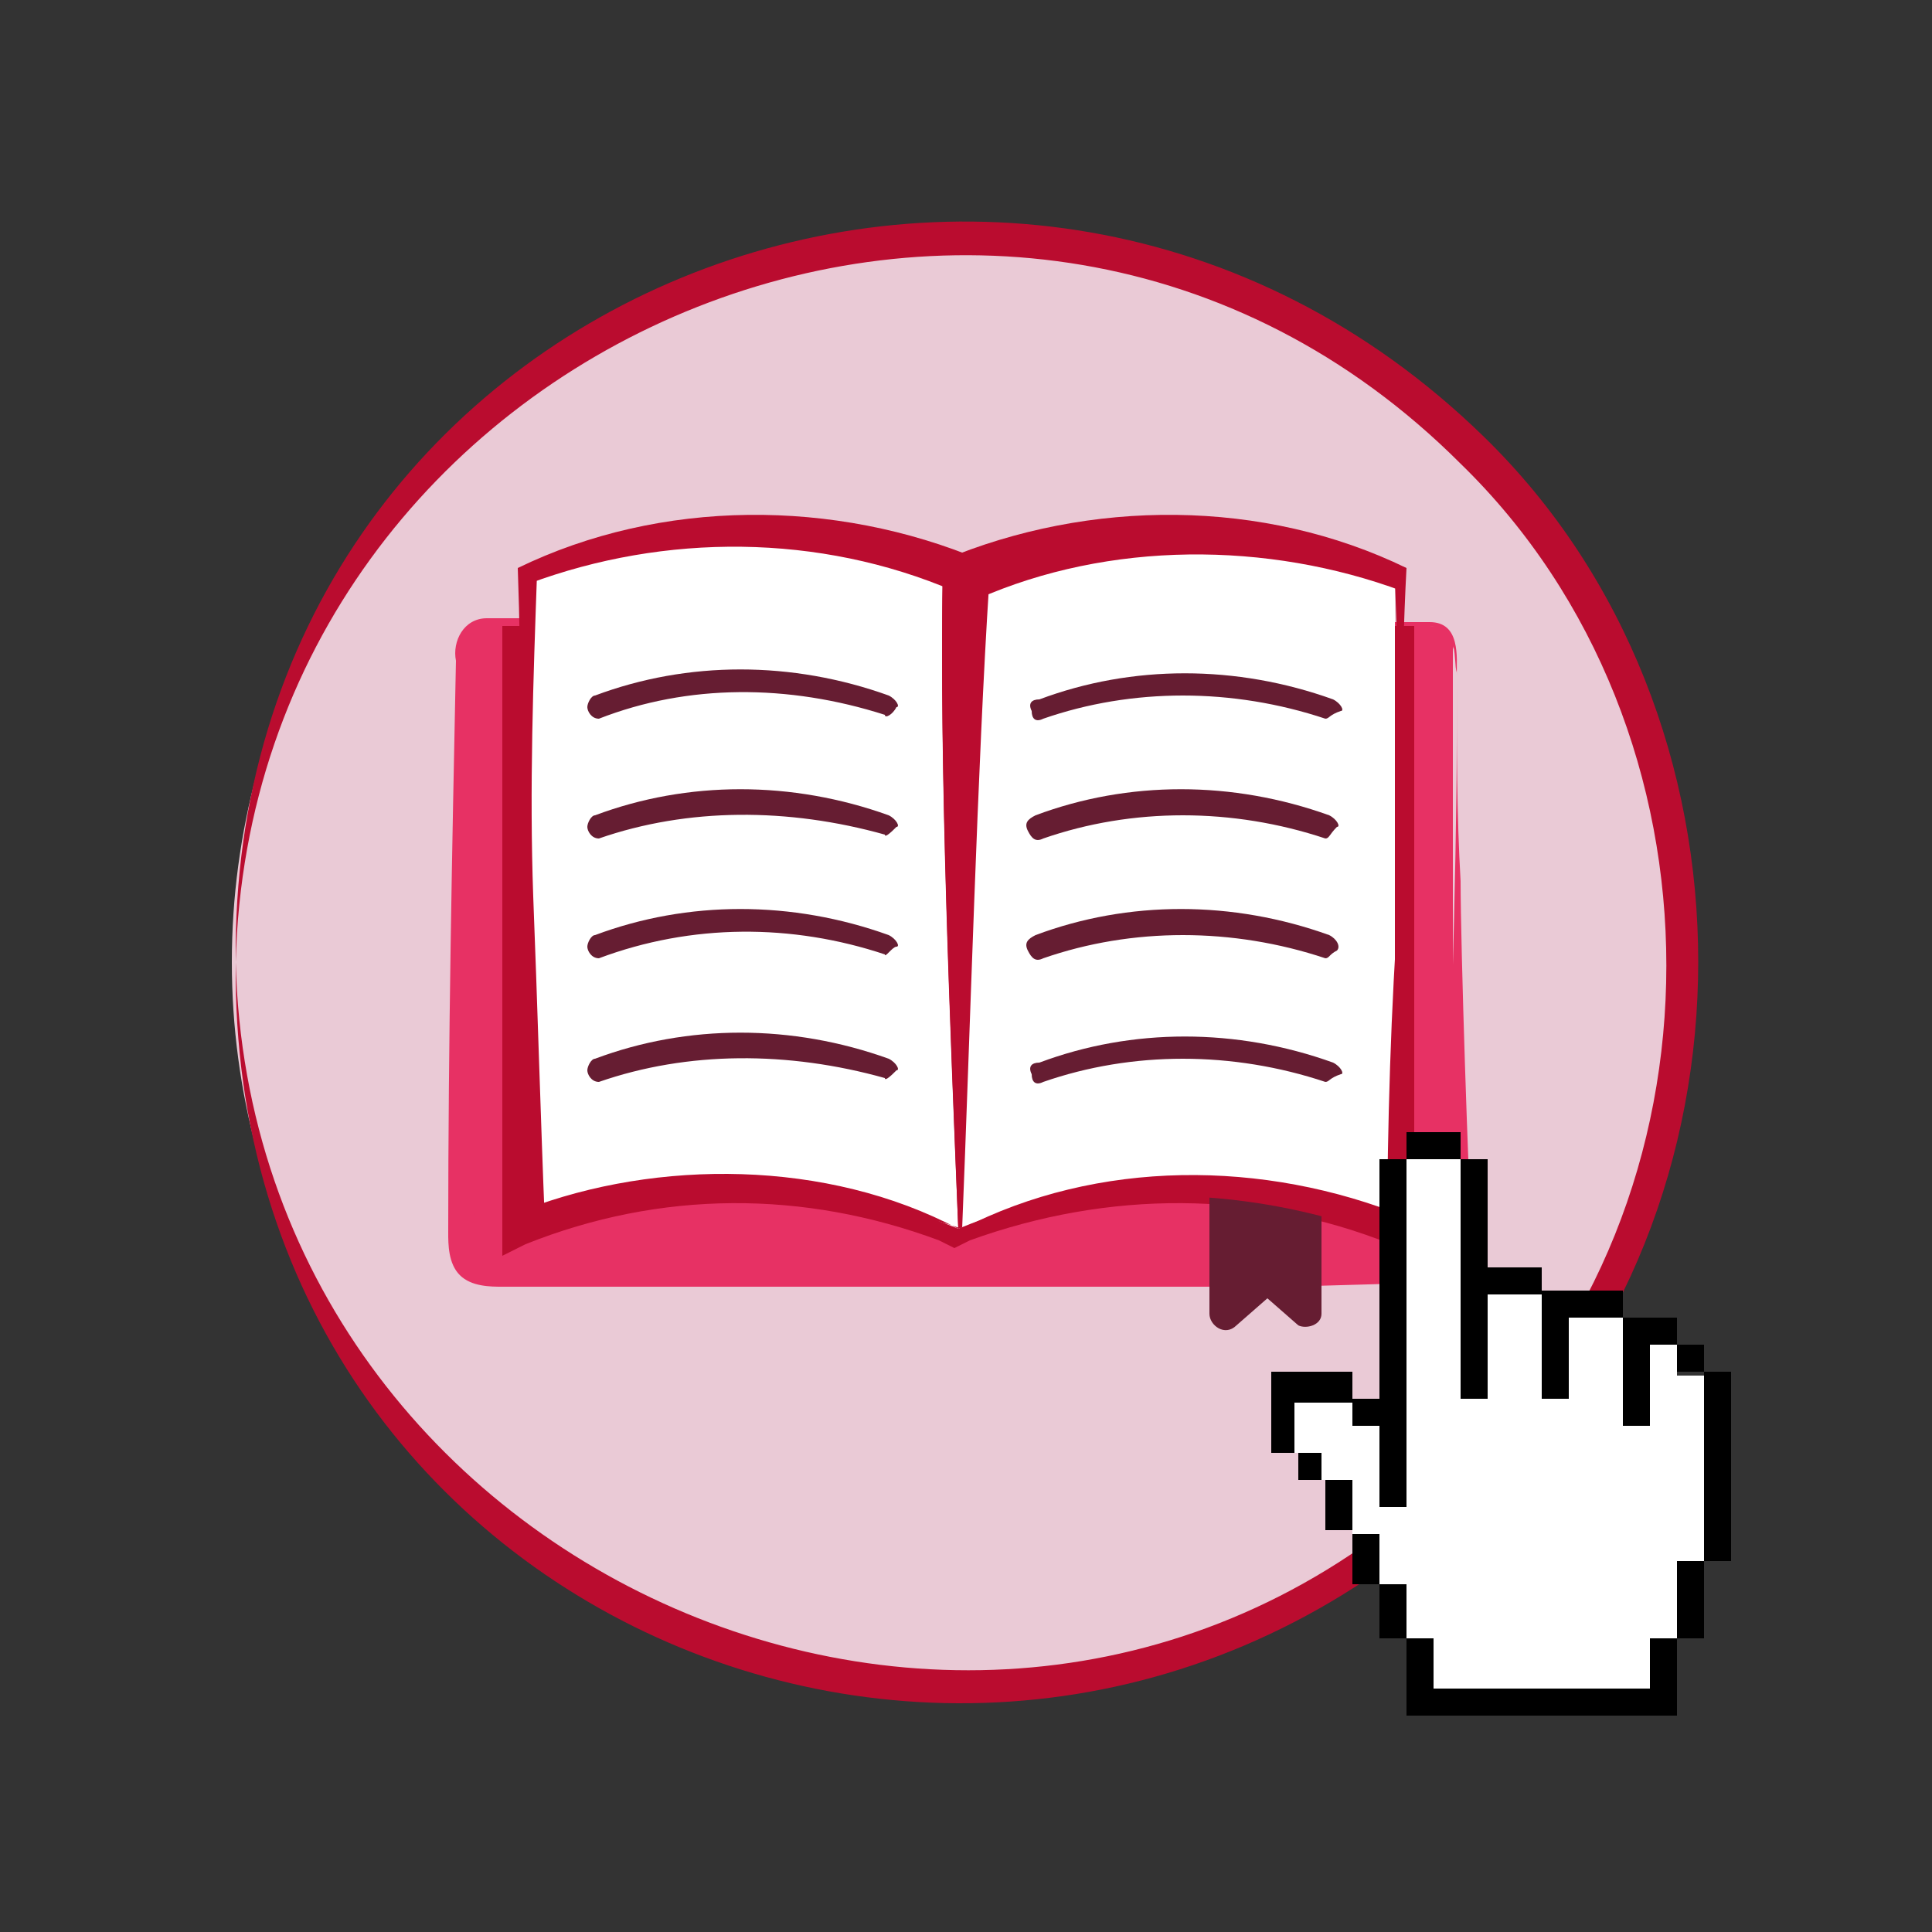 <?xml version="1.0" encoding="utf-8"?>
<!-- Generator: Adobe Illustrator 26.2.1, SVG Export Plug-In . SVG Version: 6.00 Build 0)  -->
<svg version="1.1" id="Layer_2" xmlns="http://www.w3.org/2000/svg" xmlns:xlink="http://www.w3.org/1999/xlink" x="0px" y="0px"
	 viewBox="0 0 50 50" style="enable-background:new 0 0 50 50;" xml:space="preserve">
<rect x="0" y="0" width="50" height="50" fill="#333333" stroke="none"/>
<style type="text/css">
	.st0{fill:#EACAD6;}
	.st1{fill:#BA0C2F;}
	.st2{fill:#E73164;}
	.st3{fill:#FFFFFF;}
	.st4{fill:#661D32;}
</style>
<g>
	<circle class="st0" cx="24.8" cy="24.9" r="18.8"/>
	<path class="st1" d="M6.1,24.9C5.9,7.6,26.3-0.5,38.4,11.3c7.4,7.2,7.4,20,0,27.1C26.2,50.4,5.9,42.2,6.1,24.9L6.1,24.9z M6.1,24.9
		c0.4,16.1,20.1,24.5,31.7,13c7.1-6.8,7.1-19,0-25.9C26.2,0.4,6.5,8.8,6.1,24.9L6.1,24.9z"/>
</g>
<g>
	<g>
		<path class="st2" d="M37,16.2h-7.2c-0.3,0-0.6,0.2-0.6,0.5l-3.1,14.6v0.1v-1.2h-2.4v1.2v-0.1l-1.8-14.6c0-0.3-0.3-0.6-0.6-0.6
			h-8.7c-0.3,0-0.6,0.3-0.6,0.6v15.4c0,0.3,0.3,0.6,0.6,0.6l0,0h11l0,0h2.4l0,0h11c0.3,0,0.6-0.3,0.6-0.6l0,0V16.8
			C37.7,16.5,37.5,16.2,37,16.2z"/>
		<path class="st2" d="M37,16.2l-5.8,0.1h-1.4c-0.3,0-0.4,0.1-0.5,0.3c-0.9,4.6-1.9,10.2-2.9,14.8h-0.8v-1.2l0.3,0.3h-2.4l0.3-0.3
			v1.2h-0.7c-0.3-4.8-0.8-9.8-1.4-14.7c-0.1-0.5-0.9-0.3-1.3-0.4h-3.3c-0.6,0-3.6,0-4.1,0h-0.4c-0.1,0-0.2,0-0.3,0.1
			c-0.3,0.2-0.1,1-0.2,1.4c0.1,4.6,0.2,9.4,0.2,14c0,0.2-0.1,0.6,0.2,0.6c0,0,0.1,0,0.2,0c2.7,0,8.2,0,11-0.1h0.4v0.4l-0.4-0.4h2.4
			l-0.4,0.4v-0.4h0.4h7.1l3.5,0.1c0.3,0,0.4,0.1,0.6-0.1c0.2-0.1,0.1-0.5,0.1-0.6c0.1-3.4,0.3-9.1,0.3-12.5v-1.8
			C37.6,17.1,37.8,16.3,37,16.2L37,16.2z M37,16.1c0.8,0,0.7,0.9,0.7,1.4c0,1.8,0,3.6,0.1,5.3c0,1.7,0.2,7.8,0.3,9.4
			c0,0.8-0.7,1-1.3,1l-3.5,0.1h-7.1l0.4-0.4v0.4c-0.3,0-2.5,0-2.9,0h-0.4v-0.4l0.4,0.4c-2.2,0-7.8,0-9.9,0H13c-0.3,0-0.8,0-1.1-0.3
			c-0.3-0.3-0.3-0.8-0.3-1.1c0-5,0.1-9.9,0.2-14.8C11.7,16.6,12,16,12.6,16c0.3,0,1,0,1.3,0c2,0,5.4,0,7.4,0c0.3,0,0.7,0.3,0.8,0.6
			c0.6,5,1.3,9.8,2,14.7h-0.7v-1.2v-0.3h0.3c0.3,0,2.6,0,2.8,0c0,0.3,0,1.3,0,1.5h-0.8c0-0.3,0.1-0.3,0.1-0.4
			c1-4.5,2.1-9.3,3.2-13.7c0.1-0.5,0.3-1.2,0.9-1.1h1.4L37,16.1L37,16.1z"/>
	</g>
	<path class="st1" d="M29.3,16.2l-3.2,15.2v-1.1h-2.4v1.1l-1.9-15.2H13v16.3l0.6-0.3c3.5-1.4,7.2-1.4,10.7-0.1l0.4,0.2l0.4-0.2
		c3.6-1.3,7.4-1.3,10.9,0.1l0.6,0.3V16.2H29.3z"/>
	<g>
		<path class="st3" d="M24.8,31.8L24.8,31.8c-3.6-1.5-7.7-1.5-11.3,0l0,0V14.9l0,0c3.6-1.5,7.7-1.5,11.3,0l0,0V31.8z"/>
		<path class="st1" d="M24.9,31.8c-3.9-1.3-8.1-1.2-11.7,0.5v-0.6c0.1-5.6,0.4-11.5,0.2-17c3.7-1.8,8.2-1.8,12-0.2
			C25.3,19.7,25.1,26.7,24.9,31.8L24.9,31.8z M24.8,31.8c-0.2-4.9-0.5-12-0.4-16.9l0.3,0.4c-3.5-1.5-7.5-1.5-11-0.2l0.2-0.3
			c-0.1,2.8-0.2,5.6-0.1,8.4c0.1,2.5,0.2,6,0.3,8.4l-0.5-0.3C17,30,21.4,30,24.8,31.8L24.8,31.8z"/>
	</g>
	<path class="st4" d="M33.6,34.3l-0.8-0.7l-0.8,0.7c-0.3,0.3-0.7,0-0.7-0.3v-4.4h2.9v4.4C34.2,34.3,33.8,34.4,33.6,34.3z"/>
	<path class="st4" d="M31.3,31.1c0.9,0.1,1.9,0.2,2.9,0.4v-2h-2.9V31.1z"/>
	<g>
		<path class="st3" d="M24.8,31.8L24.8,31.8c3.6-1.5,7.7-1.5,11.3,0l0,0V14.9l0,0c-3.6-1.5-7.7-1.5-11.3,0l0,0
			C24.8,14.9,24.8,31.8,24.8,31.8z"/>
		<path class="st1" d="M24.9,31.8c3.5-1.8,7.8-1.8,11.5-0.3l-0.5,0.3c0-2.4,0.1-6,0.3-8.4c0.1-2.8,0-5.6-0.1-8.4l0.2,0.3
			c-3.5-1.3-7.6-1.3-11,0.2l0.3-0.4C25.3,19.7,25.1,26.9,24.9,31.8L24.9,31.8z M24.8,31.8c-0.2-5.1-0.5-12.1-0.4-17.3
			c3.8-1.6,8.3-1.6,12,0.2c-0.3,5.6,0.1,11.5,0.2,17v0.6C32.9,30.7,28.7,30.5,24.8,31.8L24.8,31.8z"/>
	</g>
	<path class="st4" d="M34.3,18.6L34.3,18.6c-2.4-0.8-5-0.8-7.3,0c-0.2,0.1-0.3,0-0.3-0.2c-0.1-0.2,0-0.3,0.2-0.3l0,0
		c2.4-0.9,5.1-0.9,7.6,0c0.2,0.1,0.3,0.3,0.2,0.3C34.4,18.5,34.4,18.6,34.3,18.6z"/>
	<path class="st4" d="M34.3,21.7L34.3,21.7c-2.4-0.8-5-0.8-7.3,0c-0.2,0.1-0.3,0-0.4-0.2s0-0.3,0.2-0.4l0,0c2.4-0.9,5.1-0.9,7.6,0
		c0.2,0.1,0.3,0.3,0.2,0.3C34.4,21.6,34.4,21.7,34.3,21.7z"/>
	<path class="st4" d="M34.3,24.8L34.3,24.8c-2.4-0.8-5-0.8-7.3,0c-0.2,0.1-0.3,0-0.4-0.2s0-0.3,0.2-0.4l0,0c2.4-0.9,5.1-0.9,7.6,0
		c0.2,0.1,0.3,0.3,0.2,0.4C34.4,24.7,34.4,24.8,34.3,24.8z"/>
	<path class="st4" d="M34.3,28L34.3,28c-2.4-0.8-5-0.8-7.3,0c-0.2,0.1-0.3,0-0.3-0.2c-0.1-0.2,0-0.3,0.2-0.3c2.4-0.9,5.1-0.9,7.6,0
		c0.2,0.1,0.3,0.3,0.2,0.3C34.4,27.9,34.4,28,34.3,28L34.3,28z"/>
	<path class="st4" d="M15.5,18.6c-0.2,0-0.3-0.2-0.3-0.3s0.1-0.3,0.2-0.3c2.4-0.9,5.1-0.9,7.6,0c0.2,0.1,0.3,0.3,0.2,0.3
		c-0.1,0.2-0.3,0.3-0.3,0.2C20.4,17.7,17.8,17.7,15.5,18.6C15.6,18.6,15.5,18.6,15.5,18.6z"/>
	<path class="st4" d="M15.5,21.7c-0.2,0-0.3-0.2-0.3-0.3c0-0.1,0.1-0.3,0.2-0.3c2.4-0.9,5.1-0.9,7.6,0c0.2,0.1,0.3,0.3,0.2,0.3
		c-0.1,0.1-0.3,0.3-0.3,0.2l0,0C20.4,20.9,17.8,20.9,15.5,21.7C15.6,21.7,15.6,21.7,15.5,21.7z"/>
	<path class="st4" d="M15.5,24.8c-0.2,0-0.3-0.2-0.3-0.3c0-0.1,0.1-0.3,0.2-0.3c2.4-0.9,5.1-0.9,7.6,0c0.2,0.1,0.3,0.3,0.2,0.3
		s-0.3,0.3-0.3,0.2l0,0C20.5,23.9,17.9,23.9,15.5,24.8C15.6,24.8,15.5,24.8,15.5,24.8z"/>
	<path class="st4" d="M15.5,28c-0.2,0-0.3-0.2-0.3-0.3c0-0.1,0.1-0.3,0.2-0.3c2.4-0.9,5.1-0.9,7.6,0c0.2,0.1,0.3,0.3,0.2,0.3
		c-0.1,0.1-0.3,0.3-0.3,0.2C20.4,27.2,17.8,27.2,15.5,28C15.6,27.9,15.5,28,15.5,28z"/>
</g>
<g>
	<path d="M36.4,30v9h-0.7v-2H35v-0.7h-1.4v1.3h0.7v0.7h-0.7v-0.7h-0.7v-2.1H35v0.7h0.7V30L36.4,30c0-0.7,0-0.7,0-0.7h1.4V30h0.7v2.8
		h1.4v0.7h-1.4v2.8h-0.7V30L36.4,30L36.4,30z M43.4,34.8h0.7v0.7h-0.7V34.8L43.4,34.8z M44.8,35.5v4.9h-0.7v-4.9H44.8L44.8,35.5z
		 M42.7,34.8v2.1H42v-2.8h-1.4v2.1h-0.7v-2.8H42v0.7h1.4v0.7H42.7L42.7,34.8z M37.1,43.7h5.6v-1.3h0.7v-2h0.7v2h-0.7v2h-7v-2h-0.7
		V41h0.7v1.4h0.7V43.7L37.1,43.7z M35,38.3v1.4h0.7V41H35v-1.4h-0.7v-1.4L35,38.3L35,38.3z"/>
	<polygon class="st3" points="37.1,43.7 42.7,43.7 42.7,42.4 43.4,42.4 43.4,40.4 44.1,40.4 44.1,35.6 43.4,35.6 43.4,34.8 
		42.7,34.8 42.7,36.9 42,36.9 42,34.1 40.6,34.1 40.6,36.2 39.9,36.2 39.9,33.5 38.5,33.5 38.5,36.2 37.8,36.2 37.8,30 36.4,30 
		36.4,39 35.7,39 35.7,36.9 35,36.9 35,36.3 33.5,36.3 33.5,37.6 34.2,37.6 34.2,38.3 35,38.3 35,39.7 35.7,39.7 35.7,41 36.4,41 
		36.4,42.4 37.1,42.4 	"/>
</g>
</svg>
